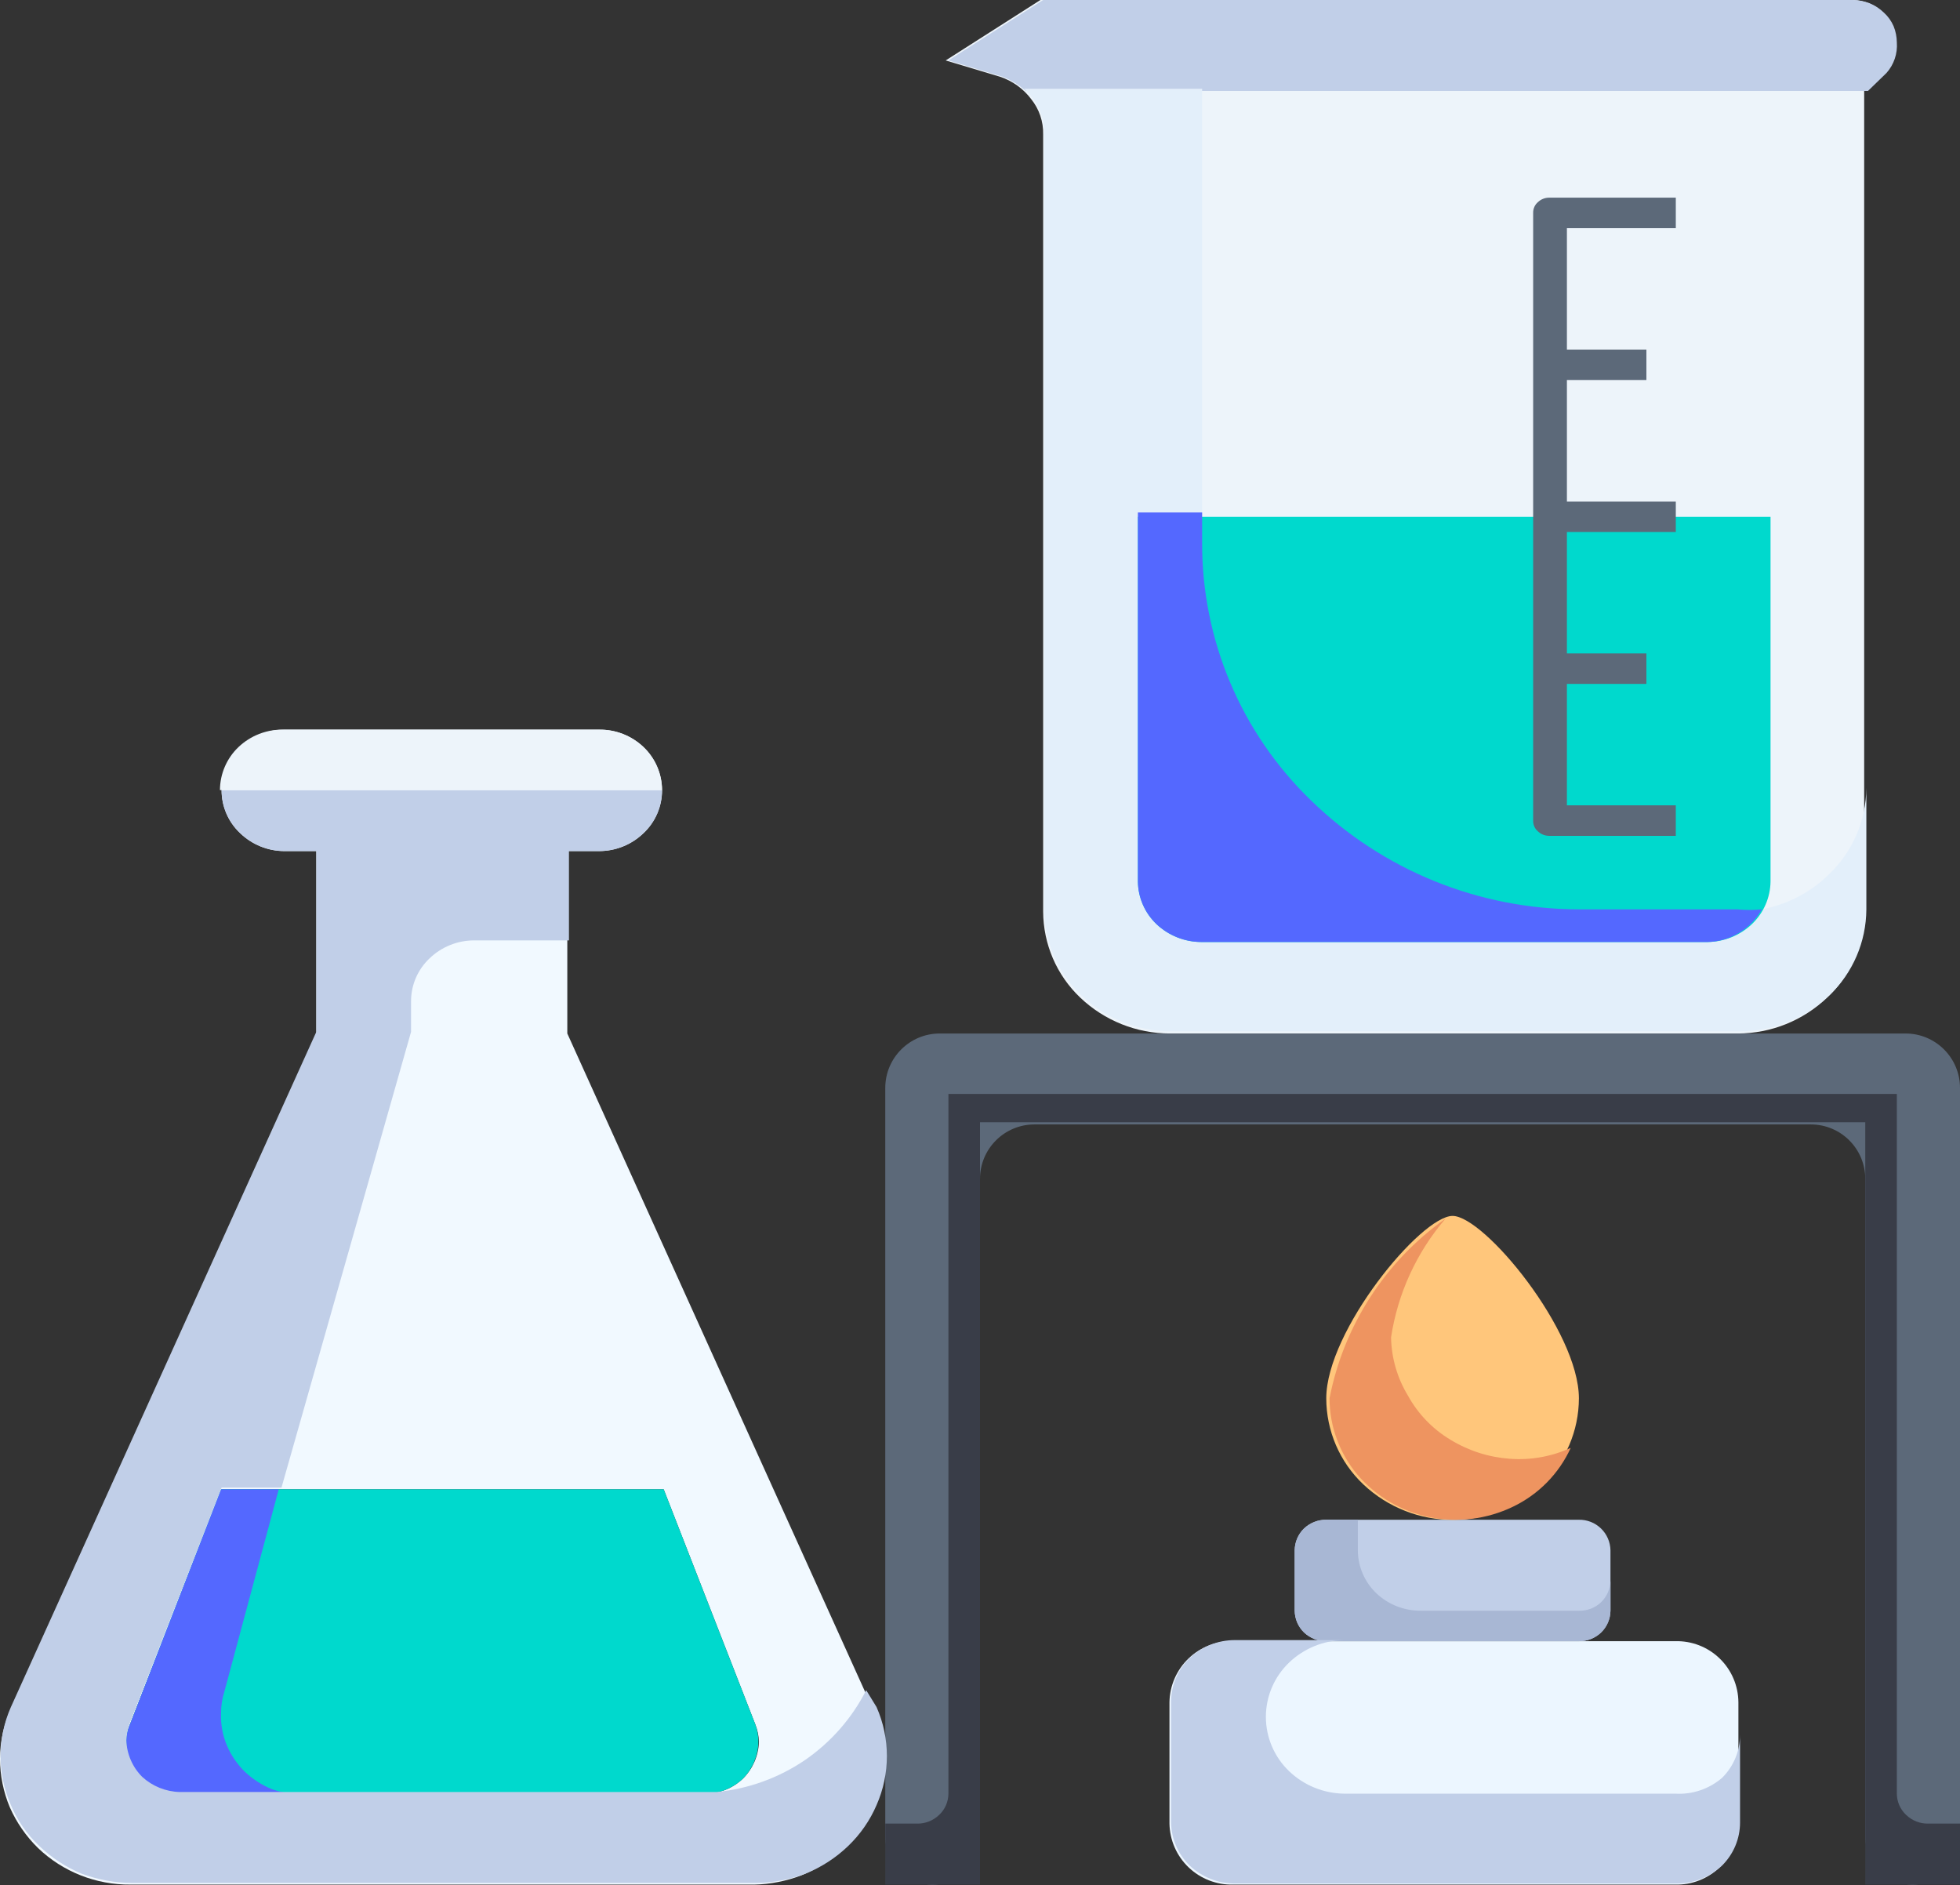<?xml version="1.0" encoding="UTF-8" standalone="no"?><!-- Generator: Gravit.io --><svg xmlns="http://www.w3.org/2000/svg" xmlns:xlink="http://www.w3.org/1999/xlink" style="isolation:isolate" viewBox="0 0 36 34.62" width="36pt" height="34.62pt"><rect x="0" y="0" width="36" height="34.62" fill="#333333" stroke="none"/><defs><clipPath id="_clipPath_GliB6lOGTrmUmmHnWlputtm0odd6vyFE"><rect width="36" height="34.62"/></clipPath></defs><g clip-path="url(#_clipPath_GliB6lOGTrmUmmHnWlputtm0odd6vyFE)"><g><path d=" M 34 0 C 34.163 -0.002 34.322 0.043 34.46 0.13 C 34.588 0.219 34.691 0.34 34.76 0.48 C 34.892 0.775 34.819 1.122 34.58 1.34 L 34.24 1.67 L 34.24 16.74 C 34.243 17.338 33.997 17.911 33.56 18.32 C 33.118 18.742 32.531 18.979 31.92 18.98 L 21.49 18.98 C 20.876 18.98 20.285 18.744 19.84 18.32 C 19.407 17.908 19.162 17.337 19.16 16.74 L 19.16 2.47 C 19.166 2.234 19.088 2.004 18.94 1.82 C 18.796 1.629 18.597 1.486 18.37 1.41 L 17.37 1.11 L 19.11 0 L 34 0 Z " fill="rgb(237,244,250)"/><path d=" M 13.86 34.61 L 2.4 34.61 C 1.768 34.617 1.157 34.377 0.7 33.94 C 0.48 33.725 0.304 33.471 0.18 33.19 C 0.062 32.908 0.001 32.606 0 32.3 C 0.001 31.983 0.069 31.669 0.2 31.38 L 5.81 18.98 L 5.81 15.63 L 5.23 15.63 C 4.924 15.631 4.63 15.513 4.41 15.3 C 4.192 15.095 4.069 14.809 4.07 14.51 C 4.071 14.211 4.194 13.926 4.41 13.72 C 4.631 13.51 4.925 13.395 5.23 13.4 L 11 13.4 C 11.305 13.395 11.599 13.51 11.82 13.72 C 12.036 13.926 12.159 14.211 12.16 14.51 C 12.161 14.809 12.038 15.095 11.82 15.3 C 11.6 15.513 11.306 15.631 11 15.63 L 10.42 15.63 L 10.42 18.98 L 16.03 31.38 C 16.283 31.953 16.283 32.607 16.03 33.18 C 15.911 33.464 15.734 33.719 15.51 33.93 C 15.282 34.15 15.014 34.323 14.72 34.44 C 14.445 34.545 14.154 34.603 13.86 34.61 L 13.86 34.61 Z  M 12.96 32.94 C 13.217 32.939 13.465 32.839 13.65 32.66 C 13.828 32.481 13.931 32.242 13.94 31.99 C 13.937 31.877 13.913 31.765 13.87 31.66 L 12.19 27.35 L 4.07 27.35 L 2.39 31.66 C 2.347 31.765 2.323 31.877 2.32 31.99 C 2.329 32.242 2.432 32.481 2.61 32.66 C 2.795 32.839 3.043 32.939 3.3 32.94 L 12.96 32.94 Z " fill="rgb(241,249,255)"/><path d=" M 13.87 31.66 C 13.91 31.765 13.93 31.877 13.93 31.99 C 13.924 32.241 13.824 32.48 13.65 32.66 C 13.462 32.841 13.211 32.942 12.95 32.94 L 3.3 32.94 C 3.043 32.939 2.795 32.839 2.61 32.66 C 2.432 32.481 2.329 32.242 2.32 31.99 C 2.318 31.876 2.342 31.763 2.39 31.66 L 4.06 27.35 L 12.19 27.35 L 13.87 31.66 Z " fill="rgb(0,217,205)"/><path d=" M 35.13 34.61 C 35.361 34.61 35.582 34.518 35.745 34.355 C 35.908 34.192 36 33.971 36 33.74 L 36 19.98 C 36 19.428 35.552 18.98 35 18.98 L 17.26 18.98 C 16.708 18.98 16.26 19.428 16.26 19.98 L 16.26 33.74 C 16.26 34.22 16.65 34.61 17.13 34.61 C 17.61 34.61 18 34.22 18 33.74 L 18 21.65 C 18 21.098 18.448 20.65 19 20.65 L 33.26 20.65 C 33.812 20.65 34.26 21.098 34.26 21.65 L 34.26 33.74 C 34.26 34.22 34.65 34.61 35.13 34.61 Z " fill="rgb(92,105,121)"/><path d=" M 34.26 34.61 L 34.26 20.61 L 18 20.61 L 18 34.61 L 16.26 34.61 L 16.26 33.49 L 16.84 33.49 C 16.993 33.494 17.14 33.436 17.25 33.33 C 17.358 33.229 17.419 33.088 17.42 32.94 L 17.42 20.09 L 34.84 20.09 L 34.84 32.94 C 34.841 33.088 34.902 33.229 35.01 33.33 C 35.12 33.436 35.267 33.494 35.42 33.49 L 36 33.49 L 36 34.61 L 34.26 34.61 Z " fill="rgb(57,61,72)"/><path d=" M 30.77 30.14 L 22.65 30.14 C 22.346 30.132 22.051 30.246 21.832 30.456 C 21.612 30.666 21.485 30.956 21.48 31.26 L 21.48 33.49 C 21.485 33.794 21.612 34.084 21.832 34.294 C 22.051 34.504 22.346 34.618 22.65 34.61 L 30.77 34.61 C 31.073 34.618 31.367 34.504 31.585 34.293 C 31.803 34.083 31.927 33.793 31.93 33.49 L 31.93 31.26 C 31.927 30.957 31.803 30.667 31.585 30.457 C 31.367 30.246 31.073 30.132 30.77 30.14 L 30.77 30.14 Z " fill="rgb(236,246,255)"/><path d=" M 29 27.91 L 24.36 27.91 C 24.209 27.907 24.063 27.965 23.954 28.07 C 23.845 28.175 23.783 28.319 23.78 28.47 L 23.78 29.58 C 23.783 29.731 23.845 29.875 23.954 29.98 C 24.063 30.085 24.209 30.143 24.36 30.14 L 29 30.14 C 29.151 30.143 29.297 30.085 29.406 29.98 C 29.515 29.875 29.577 29.731 29.58 29.58 L 29.58 28.47 C 29.577 28.319 29.515 28.175 29.406 28.07 C 29.297 27.965 29.151 27.907 29 27.91 L 29 27.91 Z " fill="rgb(193,207,232)"/><path d=" M 29 25.68 C 28.999 26.278 28.754 26.849 28.32 27.26 C 27.399 28.129 25.961 28.129 25.04 27.26 C 24.606 26.849 24.361 26.278 24.36 25.68 C 24.36 24.44 26.1 22.33 26.68 22.33 C 27.26 22.33 29 24.44 29 25.68 Z " fill="rgb(255,198,123)"/><path d=" M 25.55 24.56 C 25.673 23.754 26.019 22.999 26.55 22.38 C 25.442 23.165 24.679 24.347 24.42 25.68 C 24.421 26.192 24.602 26.687 24.93 27.08 C 25.271 27.48 25.735 27.754 26.25 27.86 C 26.77 27.968 27.312 27.901 27.79 27.67 C 28.259 27.445 28.634 27.063 28.85 26.59 C 28.5 26.75 28.114 26.819 27.73 26.79 C 27.344 26.762 26.97 26.642 26.64 26.44 C 26.313 26.244 26.044 25.964 25.86 25.63 C 25.664 25.307 25.557 24.938 25.55 24.56 Z " fill="rgb(238,148,96)"/><path d=" M 29 29.58 L 26.1 29.58 C 25.795 29.584 25.501 29.469 25.28 29.26 C 25.064 29.054 24.941 28.769 24.94 28.47 L 24.94 27.91 L 24.36 27.91 C 24.208 27.909 24.061 27.967 23.95 28.07 C 23.842 28.175 23.781 28.319 23.78 28.47 L 23.78 29.58 C 23.781 29.731 23.842 29.875 23.95 29.98 C 24.061 30.083 24.208 30.141 24.36 30.14 L 29 30.14 C 29.152 30.143 29.3 30.085 29.41 29.98 C 29.518 29.875 29.579 29.731 29.58 29.58 L 29.58 29.03 C 29.577 29.18 29.514 29.323 29.405 29.427 C 29.296 29.53 29.15 29.585 29 29.58 L 29 29.58 Z " fill="rgb(168,183,212)"/><path d=" M 30.77 32.94 L 24.68 32.94 C 24.307 32.933 23.95 32.787 23.68 32.53 C 23.406 32.269 23.251 31.908 23.251 31.53 C 23.251 31.152 23.406 30.791 23.68 30.53 C 23.95 30.273 24.307 30.127 24.68 30.12 L 22.68 30.12 C 22.371 30.12 22.074 30.238 21.85 30.45 C 21.636 30.658 21.514 30.942 21.51 31.24 L 21.51 33.47 C 21.514 33.768 21.636 34.052 21.85 34.26 C 22.074 34.472 22.371 34.59 22.68 34.59 L 30.8 34.59 C 31.109 34.59 31.406 34.472 31.63 34.26 C 31.841 34.051 31.96 33.767 31.96 33.47 L 31.96 31.86 C 31.96 32.157 31.841 32.441 31.63 32.65 C 31.392 32.855 31.083 32.959 30.77 32.94 L 30.77 32.94 Z " fill="rgb(193,207,232)"/><path d=" M 34.84 0.78 C 34.839 0.677 34.819 0.575 34.78 0.48 C 34.739 0.385 34.677 0.299 34.6 0.23 C 34.525 0.157 34.437 0.1 34.34 0.06 C 34.238 0.02 34.129 0 34.02 0 L 19.16 0 L 17.42 1.11 L 18.42 1.41 C 18.574 1.471 18.716 1.559 18.84 1.67 L 34.31 1.67 L 34.65 1.34 C 34.786 1.187 34.855 0.985 34.84 0.78 L 34.84 0.78 Z " fill="rgb(193,207,232)"/><path d=" M 31.93 16.74 L 29 16.74 C 27.162 16.739 25.397 16.022 24.08 14.74 C 22.797 13.498 22.075 11.786 22.08 10 L 22.08 1.63 L 18.81 1.63 C 18.922 1.731 19.014 1.854 19.08 1.99 C 19.146 2.127 19.181 2.278 19.18 2.43 L 19.18 16.7 C 19.183 17.297 19.428 17.867 19.86 18.28 C 20.302 18.702 20.889 18.939 21.5 18.94 L 31.95 18.94 C 32.564 18.94 33.155 18.704 33.6 18.28 C 34.032 17.867 34.277 17.297 34.28 16.7 L 34.28 14.47 C 34.275 15.067 34.03 15.636 33.6 16.05 C 33.156 16.491 32.556 16.738 31.93 16.74 L 31.93 16.74 Z " fill="rgb(227,239,250)"/><path d=" M 32.52 9.49 L 32.52 16.19 C 32.516 16.485 32.393 16.766 32.18 16.97 C 31.959 17.18 31.665 17.298 31.36 17.3 L 22.07 17.3 C 21.761 17.3 21.464 17.182 21.24 16.97 C 21.027 16.766 20.904 16.485 20.9 16.19 L 20.9 9.49 L 32.52 9.49 Z " fill="rgb(0,217,205)"/><path d=" M 20.9 16.19 C 20.904 16.485 21.027 16.766 21.24 16.97 C 21.464 17.182 21.761 17.3 22.07 17.3 L 31.36 17.3 C 31.776 17.292 32.157 17.064 32.36 16.7 C 32.21 16.715 32.06 16.715 31.91 16.7 L 29 16.7 C 27.162 16.699 25.397 15.982 24.08 14.7 C 22.795 13.459 22.072 11.747 22.08 9.96 L 22.08 9.41 L 20.9 9.41 L 20.9 16.19 Z " fill="rgb(84,104,255)"/><path d=" M 30.78 4.19 L 30.78 3.63 L 28.45 3.63 C 28.376 3.631 28.304 3.659 28.25 3.71 C 28.191 3.759 28.158 3.833 28.16 3.91 L 28.16 15.07 C 28.158 15.147 28.191 15.221 28.25 15.27 C 28.304 15.321 28.376 15.349 28.45 15.35 L 30.78 15.35 L 30.78 14.79 L 28.78 14.79 L 28.78 12.56 L 30.24 12.56 L 30.24 12 L 28.78 12 L 28.78 9.77 L 30.78 9.77 L 30.78 9.21 L 28.78 9.21 L 28.78 6.98 L 30.24 6.98 L 30.24 6.42 L 28.78 6.42 L 28.78 4.19 L 30.78 4.19 Z " fill="rgb(92,105,121)"/><path d=" M 5.23 15.63 L 11 15.63 C 11.306 15.631 11.6 15.513 11.82 15.3 C 12.038 15.095 12.161 14.809 12.16 14.51 L 4.07 14.51 C 4.069 14.809 4.192 15.095 4.41 15.3 C 4.63 15.513 4.924 15.631 5.23 15.63 L 5.23 15.63 Z " fill="rgb(193,207,232)"/><path d=" M 11 13.4 L 5.2 13.4 C 4.895 13.395 4.601 13.51 4.38 13.72 C 4.164 13.926 4.041 14.211 4.04 14.51 L 12.16 14.51 C 12.159 14.211 12.036 13.926 11.82 13.72 C 11.599 13.51 11.305 13.395 11 13.4 L 11 13.4 Z " fill="rgb(237,244,250)"/><path d=" M 4.06 31.46 C 4.06 31.328 4.08 31.196 4.12 31.07 L 5.12 27.35 L 4.06 27.35 L 2.39 31.66 C 2.342 31.763 2.318 31.876 2.32 31.99 C 2.329 32.242 2.432 32.481 2.61 32.66 C 2.795 32.839 3.043 32.939 3.3 32.94 L 5.6 32.94 C 5.397 32.954 5.193 32.927 5 32.86 C 4.815 32.786 4.645 32.677 4.5 32.54 C 4.359 32.404 4.247 32.24 4.17 32.06 C 4.089 31.871 4.051 31.666 4.06 31.46 L 4.06 31.46 Z " fill="rgb(84,104,255)"/><path d=" M 15.91 31.04 C 15.649 31.553 15.264 31.993 14.79 32.32 C 14.305 32.651 13.744 32.854 13.16 32.91 L 12.96 32.91 L 3.3 32.91 C 3.044 32.903 2.799 32.804 2.61 32.63 C 2.432 32.451 2.329 32.212 2.32 31.96 C 2.323 31.847 2.347 31.735 2.39 31.63 L 4.07 27.32 L 5.17 27.32 L 7.55 18.95 L 7.55 18.39 C 7.549 18.091 7.672 17.805 7.89 17.6 C 8.11 17.388 8.404 17.27 8.71 17.27 L 10.45 17.27 L 10.45 15.6 L 5.81 15.6 L 5.81 18.95 L 0.2 31.35 C -0.053 31.923 -0.053 32.577 0.2 33.15 C 0.319 33.434 0.496 33.689 0.72 33.9 C 0.946 34.117 1.21 34.29 1.5 34.41 C 1.794 34.52 2.106 34.578 2.42 34.58 L 13.88 34.58 C 14.191 34.579 14.499 34.521 14.79 34.41 C 15.084 34.293 15.352 34.12 15.58 33.9 C 15.802 33.687 15.979 33.432 16.1 33.15 C 16.353 32.577 16.353 31.923 16.1 31.35 L 15.91 31.04 Z " fill="rgb(193,207,232)"/></g></g></svg>